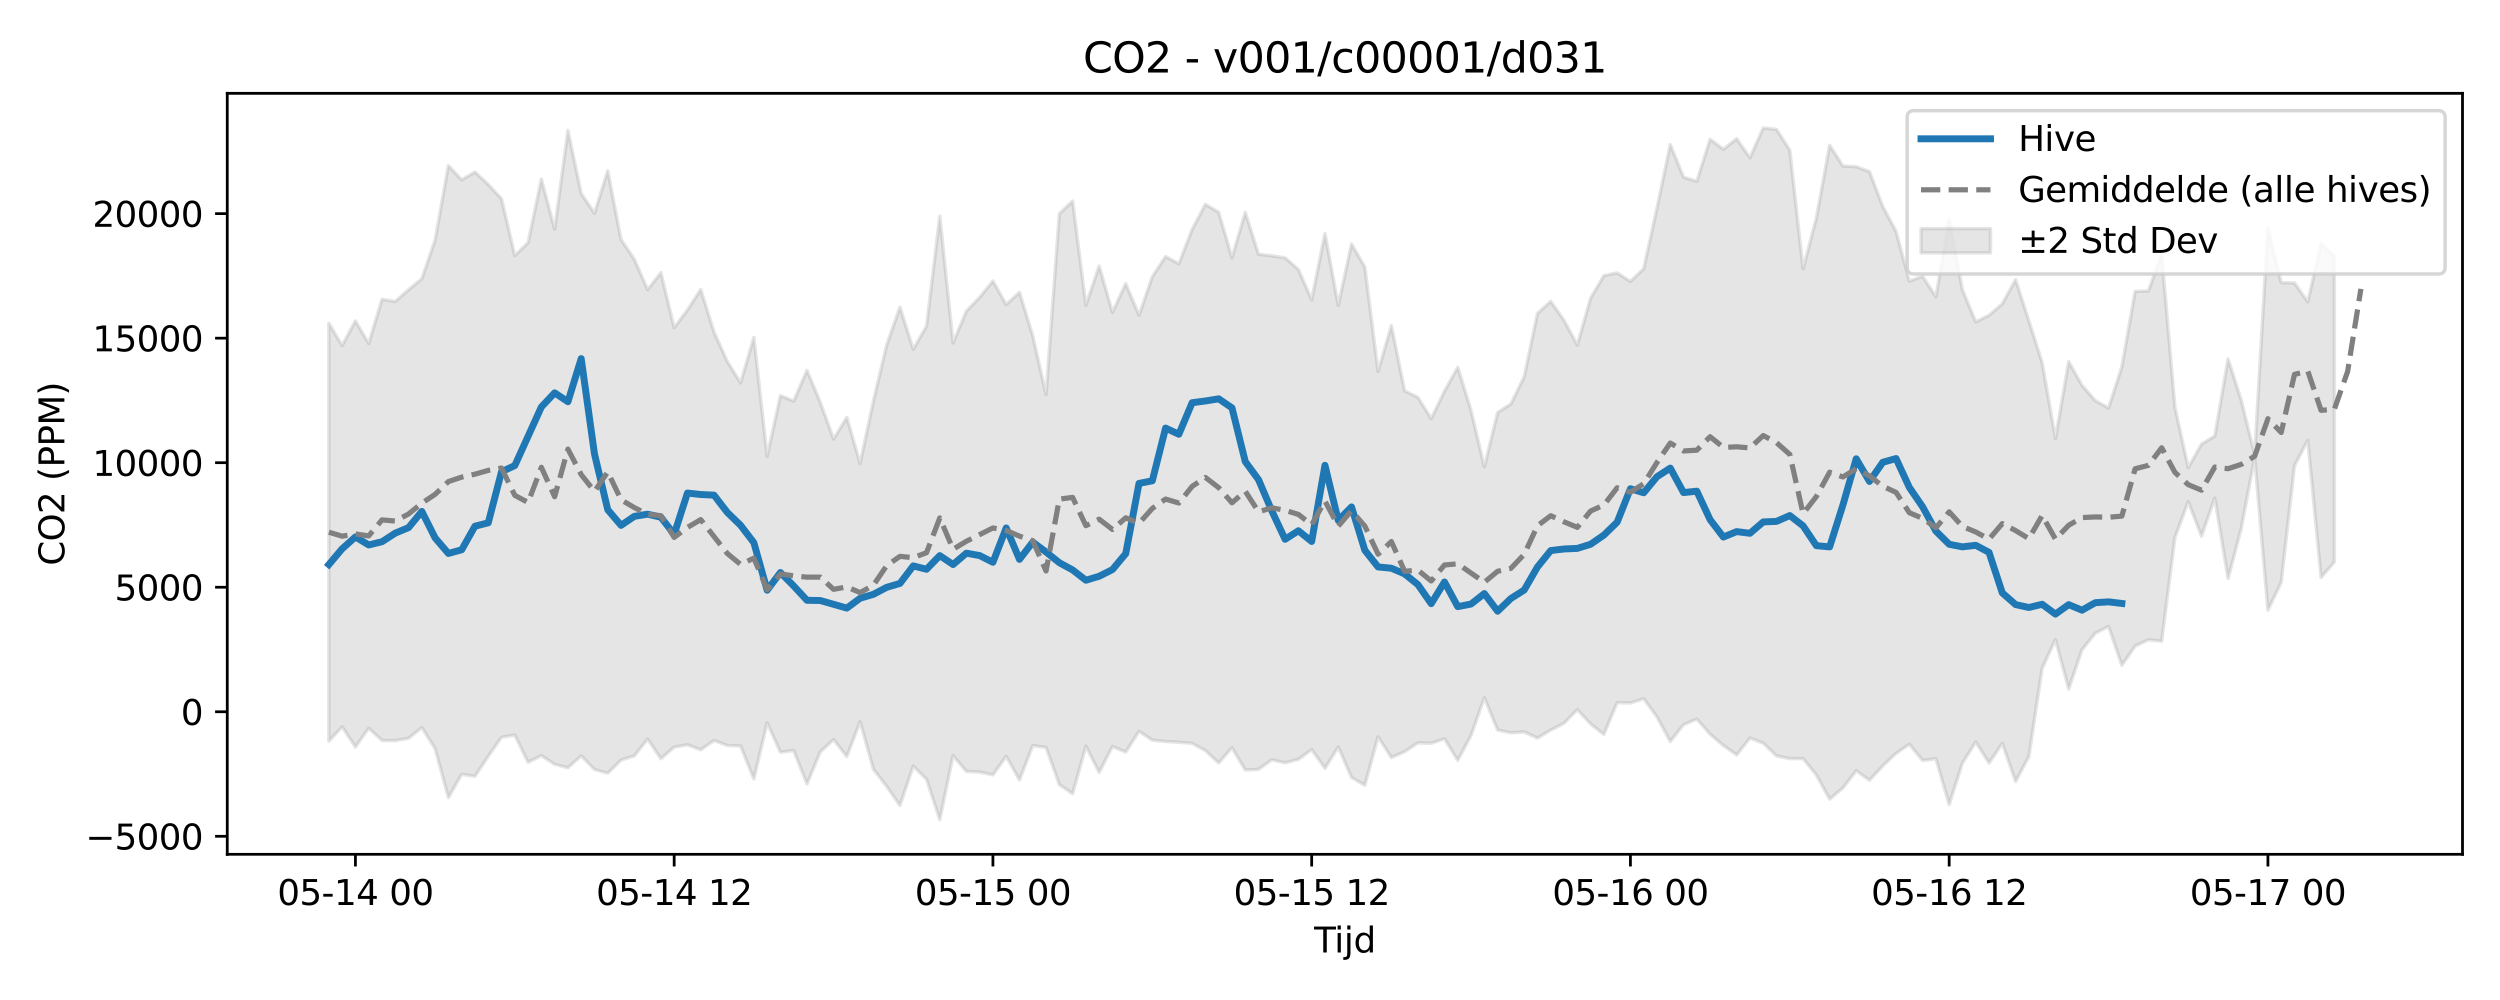 <?xml version="1.0" encoding="utf-8" standalone="no"?>
<!DOCTYPE svg PUBLIC "-//W3C//DTD SVG 1.1//EN"
  "http://www.w3.org/Graphics/SVG/1.1/DTD/svg11.dtd">
<svg xmlns:xlink="http://www.w3.org/1999/xlink" width="720pt" height="288pt" viewBox="0 0 720 288" xmlns="http://www.w3.org/2000/svg" version="1.1">
 <defs>
  <style type="text/css">*{stroke-linejoin: round; stroke-linecap: butt}</style>
 </defs>
 <g id="figure_1">
  <g id="patch_1">
   <path d="M 0 288 
L 720 288 
L 720 0 
L 0 0 
z
" style="fill: #ffffff"/>
  </g>
  <g id="axes_1">
   <g id="patch_2">
    <path d="M 65.45 246.04 
L 709.2 246.04 
L 709.2 26.88 
L 65.45 26.88 
z
" style="fill: #ffffff"/>
   </g>
   <g id="FillBetweenPolyCollection_1">
    <defs>
     <path id="m72cbd5a078" d="M 94.711 -194.905 
L 94.711 -74.545 
L 98.536 -78.669 
L 102.361 -72.883 
L 106.186 -78.271 
L 110.011 -74.74 
L 113.836 -74.696 
L 117.661 -75.38 
L 121.486 -78.455 
L 125.311 -72.366 
L 129.136 -58.282 
L 132.962 -64.98 
L 136.787 -64.428 
L 140.612 -70.179 
L 144.437 -75.676 
L 148.262 -76.299 
L 152.087 -68.459 
L 155.912 -70.396 
L 159.737 -67.886 
L 163.562 -66.885 
L 167.387 -70.323 
L 171.212 -66.376 
L 175.037 -65.325 
L 178.862 -69.101 
L 182.687 -70.3 
L 186.512 -75.153 
L 190.337 -69.49 
L 194.162 -72.833 
L 197.987 -73.496 
L 201.812 -72.071 
L 205.637 -74.712 
L 209.462 -73.316 
L 213.287 -73.139 
L 217.112 -63.67 
L 220.937 -79.808 
L 224.762 -71.37 
L 228.587 -71.847 
L 232.412 -62.222 
L 236.237 -71.43 
L 240.062 -75.004 
L 243.887 -70.126 
L 247.712 -80.148 
L 251.537 -66.465 
L 255.362 -61.518 
L 259.187 -56.016 
L 263.012 -67.358 
L 266.837 -63.566 
L 270.662 -51.922 
L 274.487 -70.375 
L 278.312 -65.839 
L 282.137 -65.643 
L 285.962 -64.826 
L 289.787 -70.174 
L 293.612 -63.376 
L 297.437 -73.263 
L 301.262 -72.746 
L 305.087 -62.05 
L 308.912 -59.396 
L 312.737 -73.09 
L 316.562 -65.553 
L 320.387 -72.99 
L 324.212 -71.408 
L 328.037 -77.386 
L 331.862 -74.839 
L 335.687 -74.431 
L 339.512 -74.228 
L 343.337 -73.925 
L 347.162 -71.822 
L 350.987 -68.265 
L 354.812 -72.653 
L 358.637 -66.238 
L 362.462 -66.418 
L 366.287 -69.169 
L 370.112 -68.306 
L 373.937 -69.302 
L 377.762 -72.132 
L 381.587 -66.703 
L 385.412 -72.861 
L 389.238 -64.097 
L 393.063 -61.862 
L 396.888 -75.792 
L 400.713 -69.828 
L 404.538 -71.517 
L 408.363 -74.045 
L 412.188 -73.94 
L 416.013 -75.235 
L 419.838 -69.012 
L 423.663 -76.202 
L 427.488 -87.072 
L 431.313 -77.752 
L 435.138 -76.963 
L 438.963 -77.187 
L 442.788 -75.434 
L 446.613 -77.743 
L 450.438 -79.683 
L 454.263 -83.624 
L 458.088 -79.524 
L 461.913 -76.484 
L 465.738 -85.646 
L 469.563 -85.521 
L 473.388 -86.777 
L 477.213 -81.529 
L 481.038 -74.449 
L 484.863 -79.289 
L 488.688 -80.915 
L 492.513 -76.555 
L 496.338 -73.286 
L 500.163 -70.595 
L 503.988 -75.454 
L 507.813 -73.965 
L 511.638 -70.311 
L 515.463 -69.505 
L 519.288 -69.524 
L 523.113 -64.808 
L 526.938 -57.842 
L 530.763 -61.063 
L 534.588 -66.044 
L 538.413 -63.276 
L 542.238 -67.404 
L 546.063 -71.04 
L 549.888 -73.646 
L 553.713 -68.979 
L 557.538 -69.474 
L 561.363 -56.308 
L 565.188 -68.233 
L 569.013 -74.312 
L 572.838 -68.246 
L 576.663 -73.902 
L 580.488 -62.924 
L 584.313 -70.121 
L 588.138 -95.517 
L 591.963 -103.771 
L 595.788 -89.599 
L 599.613 -100.86 
L 603.438 -105.647 
L 607.263 -107.594 
L 611.088 -96.389 
L 614.913 -101.908 
L 618.738 -103.75 
L 622.563 -103.339 
L 626.388 -133.243 
L 630.213 -143.516 
L 634.038 -133.595 
L 637.863 -144.557 
L 641.688 -121.381 
L 645.514 -135.946 
L 649.339 -156.201 
L 653.164 -112.285 
L 656.989 -120.275 
L 660.814 -153.833 
L 664.639 -161.204 
L 668.464 -121.714 
L 672.289 -126.113 
L 672.289 -214.141 
L 672.289 -214.141 
L 668.464 -217.949 
L 664.639 -201.071 
L 660.814 -206.509 
L 656.989 -206.61 
L 653.164 -222.533 
L 649.339 -157.033 
L 645.514 -172.614 
L 641.688 -184.647 
L 637.863 -162.432 
L 634.038 -160.071 
L 630.213 -153.316 
L 626.388 -170.645 
L 622.563 -214.74 
L 618.738 -204.215 
L 614.913 -204.071 
L 611.088 -182.314 
L 607.263 -170.478 
L 603.438 -172.599 
L 599.613 -177.018 
L 595.788 -183.851 
L 591.963 -161.713 
L 588.138 -183.57 
L 584.313 -195.626 
L 580.488 -207.461 
L 576.663 -200.502 
L 572.838 -197.186 
L 569.013 -195.291 
L 565.188 -204.503 
L 561.363 -224.881 
L 557.538 -202.535 
L 553.713 -208.434 
L 549.888 -207.035 
L 546.063 -221.353 
L 542.238 -228.522 
L 538.413 -238.578 
L 534.588 -239.986 
L 530.763 -240.192 
L 526.938 -246.159 
L 523.113 -225.201 
L 519.288 -210.596 
L 515.463 -244.747 
L 511.638 -250.734 
L 507.813 -251.158 
L 503.988 -242.551 
L 500.163 -248.047 
L 496.338 -244.994 
L 492.513 -247.901 
L 488.688 -235.784 
L 484.863 -236.961 
L 481.038 -246.359 
L 477.213 -228.104 
L 473.388 -210.613 
L 469.563 -206.952 
L 465.738 -209.394 
L 461.913 -208.617 
L 458.088 -202.129 
L 454.263 -188.618 
L 450.438 -195.745 
L 446.613 -201.209 
L 442.788 -197.718 
L 438.963 -179.487 
L 435.138 -171.655 
L 431.313 -169.2 
L 427.488 -153.536 
L 423.663 -169.801 
L 419.838 -182.22 
L 416.013 -175.342 
L 412.188 -167.423 
L 408.363 -173.556 
L 404.538 -175.422 
L 400.713 -194.235 
L 396.888 -181.004 
L 393.063 -211.136 
L 389.238 -217.717 
L 385.412 -200.076 
L 381.587 -220.736 
L 377.762 -201.631 
L 373.937 -210.402 
L 370.112 -213.745 
L 366.287 -214.321 
L 362.462 -214.778 
L 358.637 -226.817 
L 354.812 -213.743 
L 350.987 -226.844 
L 347.162 -229.158 
L 343.337 -221.926 
L 339.512 -212.033 
L 335.687 -214.105 
L 331.862 -208.302 
L 328.037 -197.178 
L 324.212 -206.328 
L 320.387 -198.048 
L 316.562 -211.383 
L 312.737 -200.125 
L 308.912 -230.116 
L 305.087 -226.444 
L 301.262 -174.367 
L 297.437 -191.289 
L 293.612 -203.805 
L 289.787 -200.29 
L 285.962 -207.072 
L 282.137 -202.358 
L 278.312 -198.39 
L 274.487 -189.245 
L 270.662 -225.744 
L 266.837 -194.085 
L 263.012 -187.406 
L 259.187 -199.525 
L 255.362 -188.665 
L 251.537 -172.435 
L 247.712 -154.523 
L 243.887 -167.793 
L 240.062 -161.553 
L 236.237 -172.149 
L 232.412 -181.331 
L 228.587 -172.491 
L 224.762 -174.036 
L 220.937 -156.578 
L 217.112 -190.845 
L 213.287 -177.748 
L 209.462 -183.89 
L 205.637 -192.369 
L 201.812 -204.636 
L 197.987 -198.715 
L 194.162 -193.614 
L 190.337 -209.475 
L 186.512 -204.58 
L 182.687 -213.331 
L 178.862 -219.032 
L 175.037 -238.853 
L 171.212 -226.566 
L 167.387 -232.303 
L 163.562 -250.433 
L 159.737 -222.001 
L 155.912 -236.45 
L 152.087 -218.122 
L 148.262 -214.371 
L 144.437 -230.733 
L 140.612 -234.868 
L 136.787 -238.453 
L 132.962 -236.205 
L 129.136 -240.324 
L 125.311 -218.889 
L 121.486 -207.709 
L 117.661 -204.557 
L 113.836 -201.164 
L 110.011 -201.804 
L 106.186 -189.048 
L 102.361 -195.589 
L 98.536 -188.488 
L 94.711 -194.905 
z
" style="stroke: #808080; stroke-opacity: 0.2"/>
    </defs>
    <g clip-path="url(#p8ed9a7ad98)">
     <use xlink:href="#m72cbd5a078" x="0" y="288" style="fill: #808080; fill-opacity: 0.2; stroke: #808080; stroke-opacity: 0.2"/>
    </g>
   </g>
   <g id="matplotlib.axis_1">
    <g id="xtick_1">
     <g id="line2d_1">
      <defs>
       <path id="m39bd195dda" d="M 0 0 
L 0 3.5 
" style="stroke: #000000; stroke-width: 0.8"/>
      </defs>
      <g>
       <use xlink:href="#m39bd195dda" x="102.361" y="246.04" style="stroke: #000000; stroke-width: 0.8"/>
      </g>
     </g>
     <g id="text_1">
      <!-- 05-14 00 -->
      <g transform="translate(79.881 260.638) scale(0.1 -0.1)">
       <defs>
        <path id="DejaVuSans-30" d="M 2034 4250 
Q 1547 4250 1301 3770 
Q 1056 3291 1056 2328 
Q 1056 1369 1301 889 
Q 1547 409 2034 409 
Q 2525 409 2770 889 
Q 3016 1369 3016 2328 
Q 3016 3291 2770 3770 
Q 2525 4250 2034 4250 
z
M 2034 4750 
Q 2819 4750 3233 4129 
Q 3647 3509 3647 2328 
Q 3647 1150 3233 529 
Q 2819 -91 2034 -91 
Q 1250 -91 836 529 
Q 422 1150 422 2328 
Q 422 3509 836 4129 
Q 1250 4750 2034 4750 
z
" transform="scale(0.016)"/>
        <path id="DejaVuSans-35" d="M 691 4666 
L 3169 4666 
L 3169 4134 
L 1269 4134 
L 1269 2991 
Q 1406 3038 1543 3061 
Q 1681 3084 1819 3084 
Q 2600 3084 3056 2656 
Q 3513 2228 3513 1497 
Q 3513 744 3044 326 
Q 2575 -91 1722 -91 
Q 1428 -91 1123 -41 
Q 819 9 494 109 
L 494 744 
Q 775 591 1075 516 
Q 1375 441 1709 441 
Q 2250 441 2565 725 
Q 2881 1009 2881 1497 
Q 2881 1984 2565 2268 
Q 2250 2553 1709 2553 
Q 1456 2553 1204 2497 
Q 953 2441 691 2322 
L 691 4666 
z
" transform="scale(0.016)"/>
        <path id="DejaVuSans-2d" d="M 313 2009 
L 1997 2009 
L 1997 1497 
L 313 1497 
L 313 2009 
z
" transform="scale(0.016)"/>
        <path id="DejaVuSans-31" d="M 794 531 
L 1825 531 
L 1825 4091 
L 703 3866 
L 703 4441 
L 1819 4666 
L 2450 4666 
L 2450 531 
L 3481 531 
L 3481 0 
L 794 0 
L 794 531 
z
" transform="scale(0.016)"/>
        <path id="DejaVuSans-34" d="M 2419 4116 
L 825 1625 
L 2419 1625 
L 2419 4116 
z
M 2253 4666 
L 3047 4666 
L 3047 1625 
L 3713 1625 
L 3713 1100 
L 3047 1100 
L 3047 0 
L 2419 0 
L 2419 1100 
L 313 1100 
L 313 1709 
L 2253 4666 
z
" transform="scale(0.016)"/>
        <path id="DejaVuSans-20" transform="scale(0.016)"/>
       </defs>
       <use xlink:href="#DejaVuSans-30"/>
       <use xlink:href="#DejaVuSans-35" transform="translate(63.623 0)"/>
       <use xlink:href="#DejaVuSans-2d" transform="translate(127.246 0)"/>
       <use xlink:href="#DejaVuSans-31" transform="translate(163.33 0)"/>
       <use xlink:href="#DejaVuSans-34" transform="translate(226.953 0)"/>
       <use xlink:href="#DejaVuSans-20" transform="translate(290.576 0)"/>
       <use xlink:href="#DejaVuSans-30" transform="translate(322.363 0)"/>
       <use xlink:href="#DejaVuSans-30" transform="translate(385.986 0)"/>
      </g>
     </g>
    </g>
    <g id="xtick_2">
     <g id="line2d_2">
      <g>
       <use xlink:href="#m39bd195dda" x="194.162" y="246.04" style="stroke: #000000; stroke-width: 0.8"/>
      </g>
     </g>
     <g id="text_2">
      <!-- 05-14 12 -->
      <g transform="translate(171.681 260.638) scale(0.1 -0.1)">
       <defs>
        <path id="DejaVuSans-32" d="M 1228 531 
L 3431 531 
L 3431 0 
L 469 0 
L 469 531 
Q 828 903 1448 1529 
Q 2069 2156 2228 2338 
Q 2531 2678 2651 2914 
Q 2772 3150 2772 3378 
Q 2772 3750 2511 3984 
Q 2250 4219 1831 4219 
Q 1534 4219 1204 4116 
Q 875 4013 500 3803 
L 500 4441 
Q 881 4594 1212 4672 
Q 1544 4750 1819 4750 
Q 2544 4750 2975 4387 
Q 3406 4025 3406 3419 
Q 3406 3131 3298 2873 
Q 3191 2616 2906 2266 
Q 2828 2175 2409 1742 
Q 1991 1309 1228 531 
z
" transform="scale(0.016)"/>
       </defs>
       <use xlink:href="#DejaVuSans-30"/>
       <use xlink:href="#DejaVuSans-35" transform="translate(63.623 0)"/>
       <use xlink:href="#DejaVuSans-2d" transform="translate(127.246 0)"/>
       <use xlink:href="#DejaVuSans-31" transform="translate(163.33 0)"/>
       <use xlink:href="#DejaVuSans-34" transform="translate(226.953 0)"/>
       <use xlink:href="#DejaVuSans-20" transform="translate(290.576 0)"/>
       <use xlink:href="#DejaVuSans-31" transform="translate(322.363 0)"/>
       <use xlink:href="#DejaVuSans-32" transform="translate(385.986 0)"/>
      </g>
     </g>
    </g>
    <g id="xtick_3">
     <g id="line2d_3">
      <g>
       <use xlink:href="#m39bd195dda" x="285.962" y="246.04" style="stroke: #000000; stroke-width: 0.8"/>
      </g>
     </g>
     <g id="text_3">
      <!-- 05-15 00 -->
      <g transform="translate(263.482 260.638) scale(0.1 -0.1)">
       <use xlink:href="#DejaVuSans-30"/>
       <use xlink:href="#DejaVuSans-35" transform="translate(63.623 0)"/>
       <use xlink:href="#DejaVuSans-2d" transform="translate(127.246 0)"/>
       <use xlink:href="#DejaVuSans-31" transform="translate(163.33 0)"/>
       <use xlink:href="#DejaVuSans-35" transform="translate(226.953 0)"/>
       <use xlink:href="#DejaVuSans-20" transform="translate(290.576 0)"/>
       <use xlink:href="#DejaVuSans-30" transform="translate(322.363 0)"/>
       <use xlink:href="#DejaVuSans-30" transform="translate(385.986 0)"/>
      </g>
     </g>
    </g>
    <g id="xtick_4">
     <g id="line2d_4">
      <g>
       <use xlink:href="#m39bd195dda" x="377.762" y="246.04" style="stroke: #000000; stroke-width: 0.8"/>
      </g>
     </g>
     <g id="text_4">
      <!-- 05-15 12 -->
      <g transform="translate(355.282 260.638) scale(0.1 -0.1)">
       <use xlink:href="#DejaVuSans-30"/>
       <use xlink:href="#DejaVuSans-35" transform="translate(63.623 0)"/>
       <use xlink:href="#DejaVuSans-2d" transform="translate(127.246 0)"/>
       <use xlink:href="#DejaVuSans-31" transform="translate(163.33 0)"/>
       <use xlink:href="#DejaVuSans-35" transform="translate(226.953 0)"/>
       <use xlink:href="#DejaVuSans-20" transform="translate(290.576 0)"/>
       <use xlink:href="#DejaVuSans-31" transform="translate(322.363 0)"/>
       <use xlink:href="#DejaVuSans-32" transform="translate(385.986 0)"/>
      </g>
     </g>
    </g>
    <g id="xtick_5">
     <g id="line2d_5">
      <g>
       <use xlink:href="#m39bd195dda" x="469.563" y="246.04" style="stroke: #000000; stroke-width: 0.8"/>
      </g>
     </g>
     <g id="text_5">
      <!-- 05-16 00 -->
      <g transform="translate(447.082 260.638) scale(0.1 -0.1)">
       <defs>
        <path id="DejaVuSans-36" d="M 2113 2584 
Q 1688 2584 1439 2293 
Q 1191 2003 1191 1497 
Q 1191 994 1439 701 
Q 1688 409 2113 409 
Q 2538 409 2786 701 
Q 3034 994 3034 1497 
Q 3034 2003 2786 2293 
Q 2538 2584 2113 2584 
z
M 3366 4563 
L 3366 3988 
Q 3128 4100 2886 4159 
Q 2644 4219 2406 4219 
Q 1781 4219 1451 3797 
Q 1122 3375 1075 2522 
Q 1259 2794 1537 2939 
Q 1816 3084 2150 3084 
Q 2853 3084 3261 2657 
Q 3669 2231 3669 1497 
Q 3669 778 3244 343 
Q 2819 -91 2113 -91 
Q 1303 -91 875 529 
Q 447 1150 447 2328 
Q 447 3434 972 4092 
Q 1497 4750 2381 4750 
Q 2619 4750 2861 4703 
Q 3103 4656 3366 4563 
z
" transform="scale(0.016)"/>
       </defs>
       <use xlink:href="#DejaVuSans-30"/>
       <use xlink:href="#DejaVuSans-35" transform="translate(63.623 0)"/>
       <use xlink:href="#DejaVuSans-2d" transform="translate(127.246 0)"/>
       <use xlink:href="#DejaVuSans-31" transform="translate(163.33 0)"/>
       <use xlink:href="#DejaVuSans-36" transform="translate(226.953 0)"/>
       <use xlink:href="#DejaVuSans-20" transform="translate(290.576 0)"/>
       <use xlink:href="#DejaVuSans-30" transform="translate(322.363 0)"/>
       <use xlink:href="#DejaVuSans-30" transform="translate(385.986 0)"/>
      </g>
     </g>
    </g>
    <g id="xtick_6">
     <g id="line2d_6">
      <g>
       <use xlink:href="#m39bd195dda" x="561.363" y="246.04" style="stroke: #000000; stroke-width: 0.8"/>
      </g>
     </g>
     <g id="text_6">
      <!-- 05-16 12 -->
      <g transform="translate(538.883 260.638) scale(0.1 -0.1)">
       <use xlink:href="#DejaVuSans-30"/>
       <use xlink:href="#DejaVuSans-35" transform="translate(63.623 0)"/>
       <use xlink:href="#DejaVuSans-2d" transform="translate(127.246 0)"/>
       <use xlink:href="#DejaVuSans-31" transform="translate(163.33 0)"/>
       <use xlink:href="#DejaVuSans-36" transform="translate(226.953 0)"/>
       <use xlink:href="#DejaVuSans-20" transform="translate(290.576 0)"/>
       <use xlink:href="#DejaVuSans-31" transform="translate(322.363 0)"/>
       <use xlink:href="#DejaVuSans-32" transform="translate(385.986 0)"/>
      </g>
     </g>
    </g>
    <g id="xtick_7">
     <g id="line2d_7">
      <g>
       <use xlink:href="#m39bd195dda" x="653.164" y="246.04" style="stroke: #000000; stroke-width: 0.8"/>
      </g>
     </g>
     <g id="text_7">
      <!-- 05-17 00 -->
      <g transform="translate(630.683 260.638) scale(0.1 -0.1)">
       <defs>
        <path id="DejaVuSans-37" d="M 525 4666 
L 3525 4666 
L 3525 4397 
L 1831 0 
L 1172 0 
L 2766 4134 
L 525 4134 
L 525 4666 
z
" transform="scale(0.016)"/>
       </defs>
       <use xlink:href="#DejaVuSans-30"/>
       <use xlink:href="#DejaVuSans-35" transform="translate(63.623 0)"/>
       <use xlink:href="#DejaVuSans-2d" transform="translate(127.246 0)"/>
       <use xlink:href="#DejaVuSans-31" transform="translate(163.33 0)"/>
       <use xlink:href="#DejaVuSans-37" transform="translate(226.953 0)"/>
       <use xlink:href="#DejaVuSans-20" transform="translate(290.576 0)"/>
       <use xlink:href="#DejaVuSans-30" transform="translate(322.363 0)"/>
       <use xlink:href="#DejaVuSans-30" transform="translate(385.986 0)"/>
      </g>
     </g>
    </g>
    <g id="text_8">
     <!-- Tijd -->
     <g transform="translate(378.475 274.317) scale(0.1 -0.1)">
      <defs>
       <path id="DejaVuSans-54" d="M -19 4666 
L 3928 4666 
L 3928 4134 
L 2272 4134 
L 2272 0 
L 1638 0 
L 1638 4134 
L -19 4134 
L -19 4666 
z
" transform="scale(0.016)"/>
       <path id="DejaVuSans-69" d="M 603 3500 
L 1178 3500 
L 1178 0 
L 603 0 
L 603 3500 
z
M 603 4863 
L 1178 4863 
L 1178 4134 
L 603 4134 
L 603 4863 
z
" transform="scale(0.016)"/>
       <path id="DejaVuSans-6a" d="M 603 3500 
L 1178 3500 
L 1178 -63 
Q 1178 -731 923 -1031 
Q 669 -1331 103 -1331 
L -116 -1331 
L -116 -844 
L 38 -844 
Q 366 -844 484 -692 
Q 603 -541 603 -63 
L 603 3500 
z
M 603 4863 
L 1178 4863 
L 1178 4134 
L 603 4134 
L 603 4863 
z
" transform="scale(0.016)"/>
       <path id="DejaVuSans-64" d="M 2906 2969 
L 2906 4863 
L 3481 4863 
L 3481 0 
L 2906 0 
L 2906 525 
Q 2725 213 2448 61 
Q 2172 -91 1784 -91 
Q 1150 -91 751 415 
Q 353 922 353 1747 
Q 353 2572 751 3078 
Q 1150 3584 1784 3584 
Q 2172 3584 2448 3432 
Q 2725 3281 2906 2969 
z
M 947 1747 
Q 947 1113 1208 752 
Q 1469 391 1925 391 
Q 2381 391 2643 752 
Q 2906 1113 2906 1747 
Q 2906 2381 2643 2742 
Q 2381 3103 1925 3103 
Q 1469 3103 1208 2742 
Q 947 2381 947 1747 
z
" transform="scale(0.016)"/>
      </defs>
      <use xlink:href="#DejaVuSans-54"/>
      <use xlink:href="#DejaVuSans-69" transform="translate(57.959 0)"/>
      <use xlink:href="#DejaVuSans-6a" transform="translate(85.742 0)"/>
      <use xlink:href="#DejaVuSans-64" transform="translate(113.525 0)"/>
     </g>
    </g>
   </g>
   <g id="matplotlib.axis_2">
    <g id="ytick_1">
     <g id="line2d_8">
      <defs>
       <path id="m408aa0a0ec" d="M 0 0 
L -3.5 0 
" style="stroke: #000000; stroke-width: 0.8"/>
      </defs>
      <g>
       <use xlink:href="#m408aa0a0ec" x="65.45" y="240.855" style="stroke: #000000; stroke-width: 0.8"/>
      </g>
     </g>
     <g id="text_9">
      <!-- −5000 -->
      <g transform="translate(24.62 244.654) scale(0.1 -0.1)">
       <defs>
        <path id="DejaVuSans-2212" d="M 678 2272 
L 4684 2272 
L 4684 1741 
L 678 1741 
L 678 2272 
z
" transform="scale(0.016)"/>
       </defs>
       <use xlink:href="#DejaVuSans-2212"/>
       <use xlink:href="#DejaVuSans-35" transform="translate(83.789 0)"/>
       <use xlink:href="#DejaVuSans-30" transform="translate(147.412 0)"/>
       <use xlink:href="#DejaVuSans-30" transform="translate(211.035 0)"/>
       <use xlink:href="#DejaVuSans-30" transform="translate(274.658 0)"/>
      </g>
     </g>
    </g>
    <g id="ytick_2">
     <g id="line2d_9">
      <g>
       <use xlink:href="#m408aa0a0ec" x="65.45" y="204.989" style="stroke: #000000; stroke-width: 0.8"/>
      </g>
     </g>
     <g id="text_10">
      <!-- 0 -->
      <g transform="translate(52.087 208.788) scale(0.1 -0.1)">
       <use xlink:href="#DejaVuSans-30"/>
      </g>
     </g>
    </g>
    <g id="ytick_3">
     <g id="line2d_10">
      <g>
       <use xlink:href="#m408aa0a0ec" x="65.45" y="169.124" style="stroke: #000000; stroke-width: 0.8"/>
      </g>
     </g>
     <g id="text_11">
      <!-- 5000 -->
      <g transform="translate(33 172.923) scale(0.1 -0.1)">
       <use xlink:href="#DejaVuSans-35"/>
       <use xlink:href="#DejaVuSans-30" transform="translate(63.623 0)"/>
       <use xlink:href="#DejaVuSans-30" transform="translate(127.246 0)"/>
       <use xlink:href="#DejaVuSans-30" transform="translate(190.869 0)"/>
      </g>
     </g>
    </g>
    <g id="ytick_4">
     <g id="line2d_11">
      <g>
       <use xlink:href="#m408aa0a0ec" x="65.45" y="133.259" style="stroke: #000000; stroke-width: 0.8"/>
      </g>
     </g>
     <g id="text_12">
      <!-- 10000 -->
      <g transform="translate(26.637 137.058) scale(0.1 -0.1)">
       <use xlink:href="#DejaVuSans-31"/>
       <use xlink:href="#DejaVuSans-30" transform="translate(63.623 0)"/>
       <use xlink:href="#DejaVuSans-30" transform="translate(127.246 0)"/>
       <use xlink:href="#DejaVuSans-30" transform="translate(190.869 0)"/>
       <use xlink:href="#DejaVuSans-30" transform="translate(254.492 0)"/>
      </g>
     </g>
    </g>
    <g id="ytick_5">
     <g id="line2d_12">
      <g>
       <use xlink:href="#m408aa0a0ec" x="65.45" y="97.393" style="stroke: #000000; stroke-width: 0.8"/>
      </g>
     </g>
     <g id="text_13">
      <!-- 15000 -->
      <g transform="translate(26.637 101.192) scale(0.1 -0.1)">
       <use xlink:href="#DejaVuSans-31"/>
       <use xlink:href="#DejaVuSans-35" transform="translate(63.623 0)"/>
       <use xlink:href="#DejaVuSans-30" transform="translate(127.246 0)"/>
       <use xlink:href="#DejaVuSans-30" transform="translate(190.869 0)"/>
       <use xlink:href="#DejaVuSans-30" transform="translate(254.492 0)"/>
      </g>
     </g>
    </g>
    <g id="ytick_6">
     <g id="line2d_13">
      <g>
       <use xlink:href="#m408aa0a0ec" x="65.45" y="61.528" style="stroke: #000000; stroke-width: 0.8"/>
      </g>
     </g>
     <g id="text_14">
      <!-- 20000 -->
      <g transform="translate(26.637 65.327) scale(0.1 -0.1)">
       <use xlink:href="#DejaVuSans-32"/>
       <use xlink:href="#DejaVuSans-30" transform="translate(63.623 0)"/>
       <use xlink:href="#DejaVuSans-30" transform="translate(127.246 0)"/>
       <use xlink:href="#DejaVuSans-30" transform="translate(190.869 0)"/>
       <use xlink:href="#DejaVuSans-30" transform="translate(254.492 0)"/>
      </g>
     </g>
    </g>
    <g id="text_15">
     <!-- CO2 (PPM) -->
     <g transform="translate(18.541 162.903) rotate(-90) scale(0.1 -0.1)">
      <defs>
       <path id="DejaVuSans-43" d="M 4122 4306 
L 4122 3641 
Q 3803 3938 3442 4084 
Q 3081 4231 2675 4231 
Q 1875 4231 1450 3742 
Q 1025 3253 1025 2328 
Q 1025 1406 1450 917 
Q 1875 428 2675 428 
Q 3081 428 3442 575 
Q 3803 722 4122 1019 
L 4122 359 
Q 3791 134 3420 21 
Q 3050 -91 2638 -91 
Q 1578 -91 968 557 
Q 359 1206 359 2328 
Q 359 3453 968 4101 
Q 1578 4750 2638 4750 
Q 3056 4750 3426 4639 
Q 3797 4528 4122 4306 
z
" transform="scale(0.016)"/>
       <path id="DejaVuSans-4f" d="M 2522 4238 
Q 1834 4238 1429 3725 
Q 1025 3213 1025 2328 
Q 1025 1447 1429 934 
Q 1834 422 2522 422 
Q 3209 422 3611 934 
Q 4013 1447 4013 2328 
Q 4013 3213 3611 3725 
Q 3209 4238 2522 4238 
z
M 2522 4750 
Q 3503 4750 4090 4092 
Q 4678 3434 4678 2328 
Q 4678 1225 4090 567 
Q 3503 -91 2522 -91 
Q 1538 -91 948 565 
Q 359 1222 359 2328 
Q 359 3434 948 4092 
Q 1538 4750 2522 4750 
z
" transform="scale(0.016)"/>
       <path id="DejaVuSans-28" d="M 1984 4856 
Q 1566 4138 1362 3434 
Q 1159 2731 1159 2009 
Q 1159 1288 1364 580 
Q 1569 -128 1984 -844 
L 1484 -844 
Q 1016 -109 783 600 
Q 550 1309 550 2009 
Q 550 2706 781 3412 
Q 1013 4119 1484 4856 
L 1984 4856 
z
" transform="scale(0.016)"/>
       <path id="DejaVuSans-50" d="M 1259 4147 
L 1259 2394 
L 2053 2394 
Q 2494 2394 2734 2622 
Q 2975 2850 2975 3272 
Q 2975 3691 2734 3919 
Q 2494 4147 2053 4147 
L 1259 4147 
z
M 628 4666 
L 2053 4666 
Q 2838 4666 3239 4311 
Q 3641 3956 3641 3272 
Q 3641 2581 3239 2228 
Q 2838 1875 2053 1875 
L 1259 1875 
L 1259 0 
L 628 0 
L 628 4666 
z
" transform="scale(0.016)"/>
       <path id="DejaVuSans-4d" d="M 628 4666 
L 1569 4666 
L 2759 1491 
L 3956 4666 
L 4897 4666 
L 4897 0 
L 4281 0 
L 4281 4097 
L 3078 897 
L 2444 897 
L 1241 4097 
L 1241 0 
L 628 0 
L 628 4666 
z
" transform="scale(0.016)"/>
       <path id="DejaVuSans-29" d="M 513 4856 
L 1013 4856 
Q 1481 4119 1714 3412 
Q 1947 2706 1947 2009 
Q 1947 1309 1714 600 
Q 1481 -109 1013 -844 
L 513 -844 
Q 928 -128 1133 580 
Q 1338 1288 1338 2009 
Q 1338 2731 1133 3434 
Q 928 4138 513 4856 
z
" transform="scale(0.016)"/>
      </defs>
      <use xlink:href="#DejaVuSans-43"/>
      <use xlink:href="#DejaVuSans-4f" transform="translate(69.824 0)"/>
      <use xlink:href="#DejaVuSans-32" transform="translate(148.535 0)"/>
      <use xlink:href="#DejaVuSans-20" transform="translate(212.158 0)"/>
      <use xlink:href="#DejaVuSans-28" transform="translate(243.945 0)"/>
      <use xlink:href="#DejaVuSans-50" transform="translate(282.959 0)"/>
      <use xlink:href="#DejaVuSans-50" transform="translate(343.262 0)"/>
      <use xlink:href="#DejaVuSans-4d" transform="translate(403.564 0)"/>
      <use xlink:href="#DejaVuSans-29" transform="translate(489.844 0)"/>
     </g>
    </g>
   </g>
   <g id="line2d_14">
    <path d="M 94.711 162.589 
L 98.536 158.049 
L 102.361 154.634 
L 106.186 156.946 
L 110.011 156.023 
L 113.836 153.542 
L 117.661 151.954 
L 121.486 147.296 
L 125.311 154.912 
L 129.136 159.392 
L 132.962 158.343 
L 136.787 151.547 
L 140.612 150.572 
L 144.437 135.87 
L 148.262 134.086 
L 155.912 117.212 
L 159.737 113.143 
L 163.562 115.692 
L 167.387 103.285 
L 171.212 130.75 
L 175.037 146.811 
L 178.862 151.306 
L 182.687 148.707 
L 186.512 148.082 
L 190.337 148.965 
L 194.162 153.872 
L 197.987 141.998 
L 201.812 142.419 
L 205.637 142.603 
L 209.462 147.574 
L 213.287 151.282 
L 217.112 156.291 
L 220.937 169.98 
L 224.762 164.887 
L 228.587 168.765 
L 232.412 172.885 
L 236.237 172.95 
L 243.887 175.13 
L 247.712 172.302 
L 251.537 171.166 
L 255.362 169.155 
L 259.187 168.026 
L 263.012 162.977 
L 266.837 163.95 
L 270.662 160.019 
L 274.487 162.587 
L 278.312 159.316 
L 282.137 160.002 
L 285.962 161.936 
L 289.787 152.057 
L 293.612 161.097 
L 297.437 156.124 
L 301.262 158.981 
L 305.087 162.056 
L 308.912 164.143 
L 312.737 167.108 
L 316.562 165.961 
L 320.387 164.033 
L 324.212 159.45 
L 328.037 139.224 
L 331.862 138.473 
L 335.687 123.286 
L 339.512 125.069 
L 343.337 115.981 
L 347.162 115.476 
L 350.987 114.86 
L 354.812 117.475 
L 358.637 132.941 
L 362.462 138.155 
L 366.287 147.148 
L 370.112 155.318 
L 373.937 152.853 
L 377.762 155.937 
L 381.587 134.019 
L 385.412 149.869 
L 389.238 145.998 
L 393.063 158.458 
L 396.888 163.285 
L 400.713 163.644 
L 404.538 165.286 
L 408.363 168.374 
L 412.188 173.849 
L 416.013 167.613 
L 419.838 174.712 
L 423.663 173.97 
L 427.488 170.946 
L 431.313 176.027 
L 435.138 172.361 
L 438.963 169.932 
L 442.788 163.295 
L 446.613 158.565 
L 450.438 158.104 
L 454.263 157.941 
L 458.088 156.75 
L 461.913 154.111 
L 465.738 150.388 
L 469.563 140.754 
L 473.388 141.919 
L 477.213 137.292 
L 481.038 134.813 
L 484.863 141.864 
L 488.688 141.457 
L 492.513 149.671 
L 496.338 154.668 
L 500.163 153.103 
L 503.988 153.585 
L 507.813 150.314 
L 511.638 150.163 
L 515.463 148.48 
L 519.288 151.447 
L 523.113 157.156 
L 526.938 157.503 
L 530.763 145.428 
L 534.588 132.137 
L 538.413 138.65 
L 542.238 133.137 
L 546.063 132.061 
L 549.888 140.372 
L 553.713 145.967 
L 557.538 152.958 
L 561.363 156.753 
L 565.188 157.496 
L 569.013 157.047 
L 572.838 159.077 
L 576.663 170.755 
L 580.488 174.119 
L 584.313 174.96 
L 588.138 174.028 
L 591.963 176.864 
L 595.788 174.14 
L 599.613 175.733 
L 603.438 173.576 
L 607.263 173.332 
L 611.088 173.791 
L 611.088 173.791 
" clip-path="url(#p8ed9a7ad98)" style="fill: none; stroke: #1f77b4; stroke-width: 2; stroke-linecap: square"/>
   </g>
   <g id="line2d_15">
    <path d="M 94.711 153.275 
L 98.536 154.421 
L 102.361 153.764 
L 106.186 154.341 
L 110.011 149.728 
L 113.836 150.07 
L 117.661 148.031 
L 121.486 144.918 
L 125.311 142.372 
L 129.136 138.697 
L 132.962 137.408 
L 136.787 136.56 
L 140.612 135.476 
L 144.437 134.796 
L 148.262 142.665 
L 152.087 144.71 
L 155.912 134.577 
L 159.737 143.056 
L 163.562 129.341 
L 167.387 136.687 
L 171.212 141.529 
L 175.037 135.911 
L 178.862 143.934 
L 182.687 146.184 
L 186.512 148.134 
L 190.337 148.518 
L 194.162 154.777 
L 197.987 151.894 
L 201.812 149.646 
L 209.462 159.397 
L 213.287 162.557 
L 217.112 160.742 
L 220.937 169.807 
L 224.762 165.297 
L 228.587 165.831 
L 232.412 166.223 
L 236.237 166.211 
L 240.062 169.722 
L 243.887 169.04 
L 247.712 170.665 
L 251.537 168.55 
L 255.362 162.908 
L 259.187 160.23 
L 263.012 160.618 
L 266.837 159.174 
L 270.662 149.167 
L 274.487 158.19 
L 278.312 155.886 
L 285.962 152.051 
L 289.787 152.768 
L 293.612 154.41 
L 297.437 155.724 
L 301.262 164.443 
L 305.087 143.753 
L 308.912 143.244 
L 312.737 151.393 
L 316.562 149.532 
L 320.387 152.481 
L 324.212 149.132 
L 328.037 150.718 
L 331.862 146.43 
L 335.687 143.732 
L 339.512 144.87 
L 343.337 140.074 
L 347.162 137.51 
L 350.987 140.446 
L 354.812 144.802 
L 358.637 141.472 
L 362.462 147.402 
L 366.287 146.255 
L 370.112 146.974 
L 373.937 148.148 
L 377.762 151.118 
L 381.587 144.281 
L 385.412 151.532 
L 389.238 147.093 
L 393.063 151.501 
L 396.888 159.602 
L 400.713 155.969 
L 404.538 164.531 
L 408.363 164.2 
L 412.188 167.318 
L 416.013 162.712 
L 419.838 162.384 
L 427.488 167.696 
L 431.313 164.524 
L 435.138 163.691 
L 438.963 159.663 
L 442.788 151.424 
L 446.613 148.524 
L 450.438 150.286 
L 454.263 151.879 
L 458.088 147.174 
L 461.913 145.45 
L 465.738 140.48 
L 469.563 141.764 
L 473.388 139.305 
L 477.213 133.184 
L 481.038 127.596 
L 484.863 129.875 
L 488.688 129.65 
L 492.513 125.772 
L 496.338 128.86 
L 500.163 128.679 
L 503.988 128.998 
L 507.813 125.439 
L 511.638 127.477 
L 515.463 130.874 
L 519.288 147.94 
L 523.113 142.995 
L 526.938 135.999 
L 530.763 137.372 
L 534.588 134.985 
L 538.413 137.073 
L 542.238 140.037 
L 546.063 141.803 
L 549.888 147.66 
L 553.713 149.294 
L 557.538 151.995 
L 561.363 147.406 
L 565.188 151.632 
L 569.013 153.199 
L 572.838 155.284 
L 576.663 150.798 
L 580.488 152.808 
L 584.313 155.126 
L 588.138 148.456 
L 591.963 155.258 
L 595.788 151.275 
L 599.613 149.061 
L 603.438 148.877 
L 607.263 148.964 
L 611.088 148.649 
L 614.913 135.01 
L 618.738 134.017 
L 622.563 128.96 
L 626.388 136.056 
L 630.213 139.584 
L 634.038 141.167 
L 637.863 134.505 
L 641.688 134.986 
L 645.514 133.72 
L 649.339 131.383 
L 653.164 120.591 
L 656.989 124.558 
L 660.814 107.829 
L 664.639 106.863 
L 668.464 118.169 
L 672.289 117.873 
L 676.114 106.998 
L 679.939 83.201 
L 679.939 83.201 
" clip-path="url(#p8ed9a7ad98)" style="fill: none; stroke-dasharray: 5.55,2.4; stroke-dashoffset: 0; stroke: #808080; stroke-width: 1.5"/>
   </g>
   <g id="patch_3">
    <path d="M 65.45 246.04 
L 65.45 26.88 
" style="fill: none; stroke: #000000; stroke-width: 0.8; stroke-linejoin: miter; stroke-linecap: square"/>
   </g>
   <g id="patch_4">
    <path d="M 709.2 246.04 
L 709.2 26.88 
" style="fill: none; stroke: #000000; stroke-width: 0.8; stroke-linejoin: miter; stroke-linecap: square"/>
   </g>
   <g id="patch_5">
    <path d="M 65.45 246.04 
L 709.2 246.04 
" style="fill: none; stroke: #000000; stroke-width: 0.8; stroke-linejoin: miter; stroke-linecap: square"/>
   </g>
   <g id="patch_6">
    <path d="M 65.45 26.88 
L 709.2 26.88 
" style="fill: none; stroke: #000000; stroke-width: 0.8; stroke-linejoin: miter; stroke-linecap: square"/>
   </g>
   <g id="text_16">
    <!-- CO2 - v001/c00001/d031 -->
    <g transform="translate(311.922 20.88) scale(0.12 -0.12)">
     <defs>
      <path id="DejaVuSans-76" d="M 191 3500 
L 800 3500 
L 1894 563 
L 2988 3500 
L 3597 3500 
L 2284 0 
L 1503 0 
L 191 3500 
z
" transform="scale(0.016)"/>
      <path id="DejaVuSans-2f" d="M 1625 4666 
L 2156 4666 
L 531 -594 
L 0 -594 
L 1625 4666 
z
" transform="scale(0.016)"/>
      <path id="DejaVuSans-63" d="M 3122 3366 
L 3122 2828 
Q 2878 2963 2633 3030 
Q 2388 3097 2138 3097 
Q 1578 3097 1268 2742 
Q 959 2388 959 1747 
Q 959 1106 1268 751 
Q 1578 397 2138 397 
Q 2388 397 2633 464 
Q 2878 531 3122 666 
L 3122 134 
Q 2881 22 2623 -34 
Q 2366 -91 2075 -91 
Q 1284 -91 818 406 
Q 353 903 353 1747 
Q 353 2603 823 3093 
Q 1294 3584 2113 3584 
Q 2378 3584 2631 3529 
Q 2884 3475 3122 3366 
z
" transform="scale(0.016)"/>
      <path id="DejaVuSans-33" d="M 2597 2516 
Q 3050 2419 3304 2112 
Q 3559 1806 3559 1356 
Q 3559 666 3084 287 
Q 2609 -91 1734 -91 
Q 1441 -91 1130 -33 
Q 819 25 488 141 
L 488 750 
Q 750 597 1062 519 
Q 1375 441 1716 441 
Q 2309 441 2620 675 
Q 2931 909 2931 1356 
Q 2931 1769 2642 2001 
Q 2353 2234 1838 2234 
L 1294 2234 
L 1294 2753 
L 1863 2753 
Q 2328 2753 2575 2939 
Q 2822 3125 2822 3475 
Q 2822 3834 2567 4026 
Q 2313 4219 1838 4219 
Q 1578 4219 1281 4162 
Q 984 4106 628 3988 
L 628 4550 
Q 988 4650 1302 4700 
Q 1616 4750 1894 4750 
Q 2613 4750 3031 4423 
Q 3450 4097 3450 3541 
Q 3450 3153 3228 2886 
Q 3006 2619 2597 2516 
z
" transform="scale(0.016)"/>
     </defs>
     <use xlink:href="#DejaVuSans-43"/>
     <use xlink:href="#DejaVuSans-4f" transform="translate(69.824 0)"/>
     <use xlink:href="#DejaVuSans-32" transform="translate(148.535 0)"/>
     <use xlink:href="#DejaVuSans-20" transform="translate(212.158 0)"/>
     <use xlink:href="#DejaVuSans-2d" transform="translate(243.945 0)"/>
     <use xlink:href="#DejaVuSans-20" transform="translate(280.029 0)"/>
     <use xlink:href="#DejaVuSans-76" transform="translate(311.816 0)"/>
     <use xlink:href="#DejaVuSans-30" transform="translate(370.996 0)"/>
     <use xlink:href="#DejaVuSans-30" transform="translate(434.619 0)"/>
     <use xlink:href="#DejaVuSans-31" transform="translate(498.242 0)"/>
     <use xlink:href="#DejaVuSans-2f" transform="translate(561.865 0)"/>
     <use xlink:href="#DejaVuSans-63" transform="translate(595.557 0)"/>
     <use xlink:href="#DejaVuSans-30" transform="translate(650.537 0)"/>
     <use xlink:href="#DejaVuSans-30" transform="translate(714.16 0)"/>
     <use xlink:href="#DejaVuSans-30" transform="translate(777.783 0)"/>
     <use xlink:href="#DejaVuSans-30" transform="translate(841.406 0)"/>
     <use xlink:href="#DejaVuSans-31" transform="translate(905.029 0)"/>
     <use xlink:href="#DejaVuSans-2f" transform="translate(968.652 0)"/>
     <use xlink:href="#DejaVuSans-64" transform="translate(1002.344 0)"/>
     <use xlink:href="#DejaVuSans-30" transform="translate(1065.82 0)"/>
     <use xlink:href="#DejaVuSans-33" transform="translate(1129.443 0)"/>
     <use xlink:href="#DejaVuSans-31" transform="translate(1193.066 0)"/>
    </g>
   </g>
   <g id="legend_1">
    <g id="patch_7">
     <path d="M 551.256 78.914 
L 702.2 78.914 
Q 704.2 78.914 704.2 76.914 
L 704.2 33.88 
Q 704.2 31.88 702.2 31.88 
L 551.256 31.88 
Q 549.256 31.88 549.256 33.88 
L 549.256 76.914 
Q 549.256 78.914 551.256 78.914 
z
" style="fill: #ffffff; opacity: 0.8; stroke: #cccccc; stroke-linejoin: miter"/>
    </g>
    <g id="line2d_16">
     <path d="M 553.256 39.978 
L 563.256 39.978 
L 573.256 39.978 
" style="fill: none; stroke: #1f77b4; stroke-width: 2; stroke-linecap: square"/>
    </g>
    <g id="text_17">
     <!-- Hive -->
     <g transform="translate(581.256 43.478) scale(0.1 -0.1)">
      <defs>
       <path id="DejaVuSans-48" d="M 628 4666 
L 1259 4666 
L 1259 2753 
L 3553 2753 
L 3553 4666 
L 4184 4666 
L 4184 0 
L 3553 0 
L 3553 2222 
L 1259 2222 
L 1259 0 
L 628 0 
L 628 4666 
z
" transform="scale(0.016)"/>
       <path id="DejaVuSans-65" d="M 3597 1894 
L 3597 1613 
L 953 1613 
Q 991 1019 1311 708 
Q 1631 397 2203 397 
Q 2534 397 2845 478 
Q 3156 559 3463 722 
L 3463 178 
Q 3153 47 2828 -22 
Q 2503 -91 2169 -91 
Q 1331 -91 842 396 
Q 353 884 353 1716 
Q 353 2575 817 3079 
Q 1281 3584 2069 3584 
Q 2775 3584 3186 3129 
Q 3597 2675 3597 1894 
z
M 3022 2063 
Q 3016 2534 2758 2815 
Q 2500 3097 2075 3097 
Q 1594 3097 1305 2825 
Q 1016 2553 972 2059 
L 3022 2063 
z
" transform="scale(0.016)"/>
      </defs>
      <use xlink:href="#DejaVuSans-48"/>
      <use xlink:href="#DejaVuSans-69" transform="translate(75.195 0)"/>
      <use xlink:href="#DejaVuSans-76" transform="translate(102.979 0)"/>
      <use xlink:href="#DejaVuSans-65" transform="translate(162.158 0)"/>
     </g>
    </g>
    <g id="line2d_17">
     <path d="M 553.256 54.657 
L 563.256 54.657 
L 573.256 54.657 
" style="fill: none; stroke-dasharray: 5.55,2.4; stroke-dashoffset: 0; stroke: #808080; stroke-width: 1.5"/>
    </g>
    <g id="text_18">
     <!-- Gemiddelde (alle hives) -->
     <g transform="translate(581.256 58.157) scale(0.1 -0.1)">
      <defs>
       <path id="DejaVuSans-47" d="M 3809 666 
L 3809 1919 
L 2778 1919 
L 2778 2438 
L 4434 2438 
L 4434 434 
Q 4069 175 3628 42 
Q 3188 -91 2688 -91 
Q 1594 -91 976 548 
Q 359 1188 359 2328 
Q 359 3472 976 4111 
Q 1594 4750 2688 4750 
Q 3144 4750 3555 4637 
Q 3966 4525 4313 4306 
L 4313 3634 
Q 3963 3931 3569 4081 
Q 3175 4231 2741 4231 
Q 1884 4231 1454 3753 
Q 1025 3275 1025 2328 
Q 1025 1384 1454 906 
Q 1884 428 2741 428 
Q 3075 428 3337 486 
Q 3600 544 3809 666 
z
" transform="scale(0.016)"/>
       <path id="DejaVuSans-6d" d="M 3328 2828 
Q 3544 3216 3844 3400 
Q 4144 3584 4550 3584 
Q 5097 3584 5394 3201 
Q 5691 2819 5691 2113 
L 5691 0 
L 5113 0 
L 5113 2094 
Q 5113 2597 4934 2840 
Q 4756 3084 4391 3084 
Q 3944 3084 3684 2787 
Q 3425 2491 3425 1978 
L 3425 0 
L 2847 0 
L 2847 2094 
Q 2847 2600 2669 2842 
Q 2491 3084 2119 3084 
Q 1678 3084 1418 2786 
Q 1159 2488 1159 1978 
L 1159 0 
L 581 0 
L 581 3500 
L 1159 3500 
L 1159 2956 
Q 1356 3278 1631 3431 
Q 1906 3584 2284 3584 
Q 2666 3584 2933 3390 
Q 3200 3197 3328 2828 
z
" transform="scale(0.016)"/>
       <path id="DejaVuSans-6c" d="M 603 4863 
L 1178 4863 
L 1178 0 
L 603 0 
L 603 4863 
z
" transform="scale(0.016)"/>
       <path id="DejaVuSans-61" d="M 2194 1759 
Q 1497 1759 1228 1600 
Q 959 1441 959 1056 
Q 959 750 1161 570 
Q 1363 391 1709 391 
Q 2188 391 2477 730 
Q 2766 1069 2766 1631 
L 2766 1759 
L 2194 1759 
z
M 3341 1997 
L 3341 0 
L 2766 0 
L 2766 531 
Q 2569 213 2275 61 
Q 1981 -91 1556 -91 
Q 1019 -91 701 211 
Q 384 513 384 1019 
Q 384 1609 779 1909 
Q 1175 2209 1959 2209 
L 2766 2209 
L 2766 2266 
Q 2766 2663 2505 2880 
Q 2244 3097 1772 3097 
Q 1472 3097 1187 3025 
Q 903 2953 641 2809 
L 641 3341 
Q 956 3463 1253 3523 
Q 1550 3584 1831 3584 
Q 2591 3584 2966 3190 
Q 3341 2797 3341 1997 
z
" transform="scale(0.016)"/>
       <path id="DejaVuSans-68" d="M 3513 2113 
L 3513 0 
L 2938 0 
L 2938 2094 
Q 2938 2591 2744 2837 
Q 2550 3084 2163 3084 
Q 1697 3084 1428 2787 
Q 1159 2491 1159 1978 
L 1159 0 
L 581 0 
L 581 4863 
L 1159 4863 
L 1159 2956 
Q 1366 3272 1645 3428 
Q 1925 3584 2291 3584 
Q 2894 3584 3203 3211 
Q 3513 2838 3513 2113 
z
" transform="scale(0.016)"/>
       <path id="DejaVuSans-73" d="M 2834 3397 
L 2834 2853 
Q 2591 2978 2328 3040 
Q 2066 3103 1784 3103 
Q 1356 3103 1142 2972 
Q 928 2841 928 2578 
Q 928 2378 1081 2264 
Q 1234 2150 1697 2047 
L 1894 2003 
Q 2506 1872 2764 1633 
Q 3022 1394 3022 966 
Q 3022 478 2636 193 
Q 2250 -91 1575 -91 
Q 1294 -91 989 -36 
Q 684 19 347 128 
L 347 722 
Q 666 556 975 473 
Q 1284 391 1588 391 
Q 1994 391 2212 530 
Q 2431 669 2431 922 
Q 2431 1156 2273 1281 
Q 2116 1406 1581 1522 
L 1381 1569 
Q 847 1681 609 1914 
Q 372 2147 372 2553 
Q 372 3047 722 3315 
Q 1072 3584 1716 3584 
Q 2034 3584 2315 3537 
Q 2597 3491 2834 3397 
z
" transform="scale(0.016)"/>
      </defs>
      <use xlink:href="#DejaVuSans-47"/>
      <use xlink:href="#DejaVuSans-65" transform="translate(77.49 0)"/>
      <use xlink:href="#DejaVuSans-6d" transform="translate(139.014 0)"/>
      <use xlink:href="#DejaVuSans-69" transform="translate(236.426 0)"/>
      <use xlink:href="#DejaVuSans-64" transform="translate(264.209 0)"/>
      <use xlink:href="#DejaVuSans-64" transform="translate(327.686 0)"/>
      <use xlink:href="#DejaVuSans-65" transform="translate(391.162 0)"/>
      <use xlink:href="#DejaVuSans-6c" transform="translate(452.686 0)"/>
      <use xlink:href="#DejaVuSans-64" transform="translate(480.469 0)"/>
      <use xlink:href="#DejaVuSans-65" transform="translate(543.945 0)"/>
      <use xlink:href="#DejaVuSans-20" transform="translate(605.469 0)"/>
      <use xlink:href="#DejaVuSans-28" transform="translate(637.256 0)"/>
      <use xlink:href="#DejaVuSans-61" transform="translate(676.27 0)"/>
      <use xlink:href="#DejaVuSans-6c" transform="translate(737.549 0)"/>
      <use xlink:href="#DejaVuSans-6c" transform="translate(765.332 0)"/>
      <use xlink:href="#DejaVuSans-65" transform="translate(793.115 0)"/>
      <use xlink:href="#DejaVuSans-20" transform="translate(854.639 0)"/>
      <use xlink:href="#DejaVuSans-68" transform="translate(886.426 0)"/>
      <use xlink:href="#DejaVuSans-69" transform="translate(949.805 0)"/>
      <use xlink:href="#DejaVuSans-76" transform="translate(977.588 0)"/>
      <use xlink:href="#DejaVuSans-65" transform="translate(1036.768 0)"/>
      <use xlink:href="#DejaVuSans-73" transform="translate(1098.291 0)"/>
      <use xlink:href="#DejaVuSans-29" transform="translate(1150.391 0)"/>
     </g>
    </g>
    <g id="patch_8">
     <path d="M 553.256 72.835 
L 573.256 72.835 
L 573.256 65.835 
L 553.256 65.835 
z
" style="fill: #808080; fill-opacity: 0.2; stroke: #808080; stroke-opacity: 0.2; stroke-linejoin: miter"/>
    </g>
    <g id="text_19">
     <!-- ±2 Std Dev -->
     <g transform="translate(581.256 72.835) scale(0.1 -0.1)">
      <defs>
       <path id="DejaVuSans-b1" d="M 2944 4013 
L 2944 2803 
L 4684 2803 
L 4684 2272 
L 2944 2272 
L 2944 1063 
L 2419 1063 
L 2419 2272 
L 678 2272 
L 678 2803 
L 2419 2803 
L 2419 4013 
L 2944 4013 
z
M 678 531 
L 4684 531 
L 4684 0 
L 678 0 
L 678 531 
z
" transform="scale(0.016)"/>
       <path id="DejaVuSans-53" d="M 3425 4513 
L 3425 3897 
Q 3066 4069 2747 4153 
Q 2428 4238 2131 4238 
Q 1616 4238 1336 4038 
Q 1056 3838 1056 3469 
Q 1056 3159 1242 3001 
Q 1428 2844 1947 2747 
L 2328 2669 
Q 3034 2534 3370 2195 
Q 3706 1856 3706 1288 
Q 3706 609 3251 259 
Q 2797 -91 1919 -91 
Q 1588 -91 1214 -16 
Q 841 59 441 206 
L 441 856 
Q 825 641 1194 531 
Q 1563 422 1919 422 
Q 2459 422 2753 634 
Q 3047 847 3047 1241 
Q 3047 1584 2836 1778 
Q 2625 1972 2144 2069 
L 1759 2144 
Q 1053 2284 737 2584 
Q 422 2884 422 3419 
Q 422 4038 858 4394 
Q 1294 4750 2059 4750 
Q 2388 4750 2728 4690 
Q 3069 4631 3425 4513 
z
" transform="scale(0.016)"/>
       <path id="DejaVuSans-74" d="M 1172 4494 
L 1172 3500 
L 2356 3500 
L 2356 3053 
L 1172 3053 
L 1172 1153 
Q 1172 725 1289 603 
Q 1406 481 1766 481 
L 2356 481 
L 2356 0 
L 1766 0 
Q 1100 0 847 248 
Q 594 497 594 1153 
L 594 3053 
L 172 3053 
L 172 3500 
L 594 3500 
L 594 4494 
L 1172 4494 
z
" transform="scale(0.016)"/>
       <path id="DejaVuSans-44" d="M 1259 4147 
L 1259 519 
L 2022 519 
Q 2988 519 3436 956 
Q 3884 1394 3884 2338 
Q 3884 3275 3436 3711 
Q 2988 4147 2022 4147 
L 1259 4147 
z
M 628 4666 
L 1925 4666 
Q 3281 4666 3915 4102 
Q 4550 3538 4550 2338 
Q 4550 1131 3912 565 
Q 3275 0 1925 0 
L 628 0 
L 628 4666 
z
" transform="scale(0.016)"/>
      </defs>
      <use xlink:href="#DejaVuSans-b1"/>
      <use xlink:href="#DejaVuSans-32" transform="translate(83.789 0)"/>
      <use xlink:href="#DejaVuSans-20" transform="translate(147.412 0)"/>
      <use xlink:href="#DejaVuSans-53" transform="translate(179.199 0)"/>
      <use xlink:href="#DejaVuSans-74" transform="translate(242.676 0)"/>
      <use xlink:href="#DejaVuSans-64" transform="translate(281.885 0)"/>
      <use xlink:href="#DejaVuSans-20" transform="translate(345.361 0)"/>
      <use xlink:href="#DejaVuSans-44" transform="translate(377.148 0)"/>
      <use xlink:href="#DejaVuSans-65" transform="translate(454.15 0)"/>
      <use xlink:href="#DejaVuSans-76" transform="translate(515.674 0)"/>
     </g>
    </g>
   </g>
  </g>
 </g>
 <defs>
  <clipPath id="p8ed9a7ad98">
   <rect x="65.45" y="26.88" width="643.75" height="219.16"/>
  </clipPath>
 </defs>
</svg>
